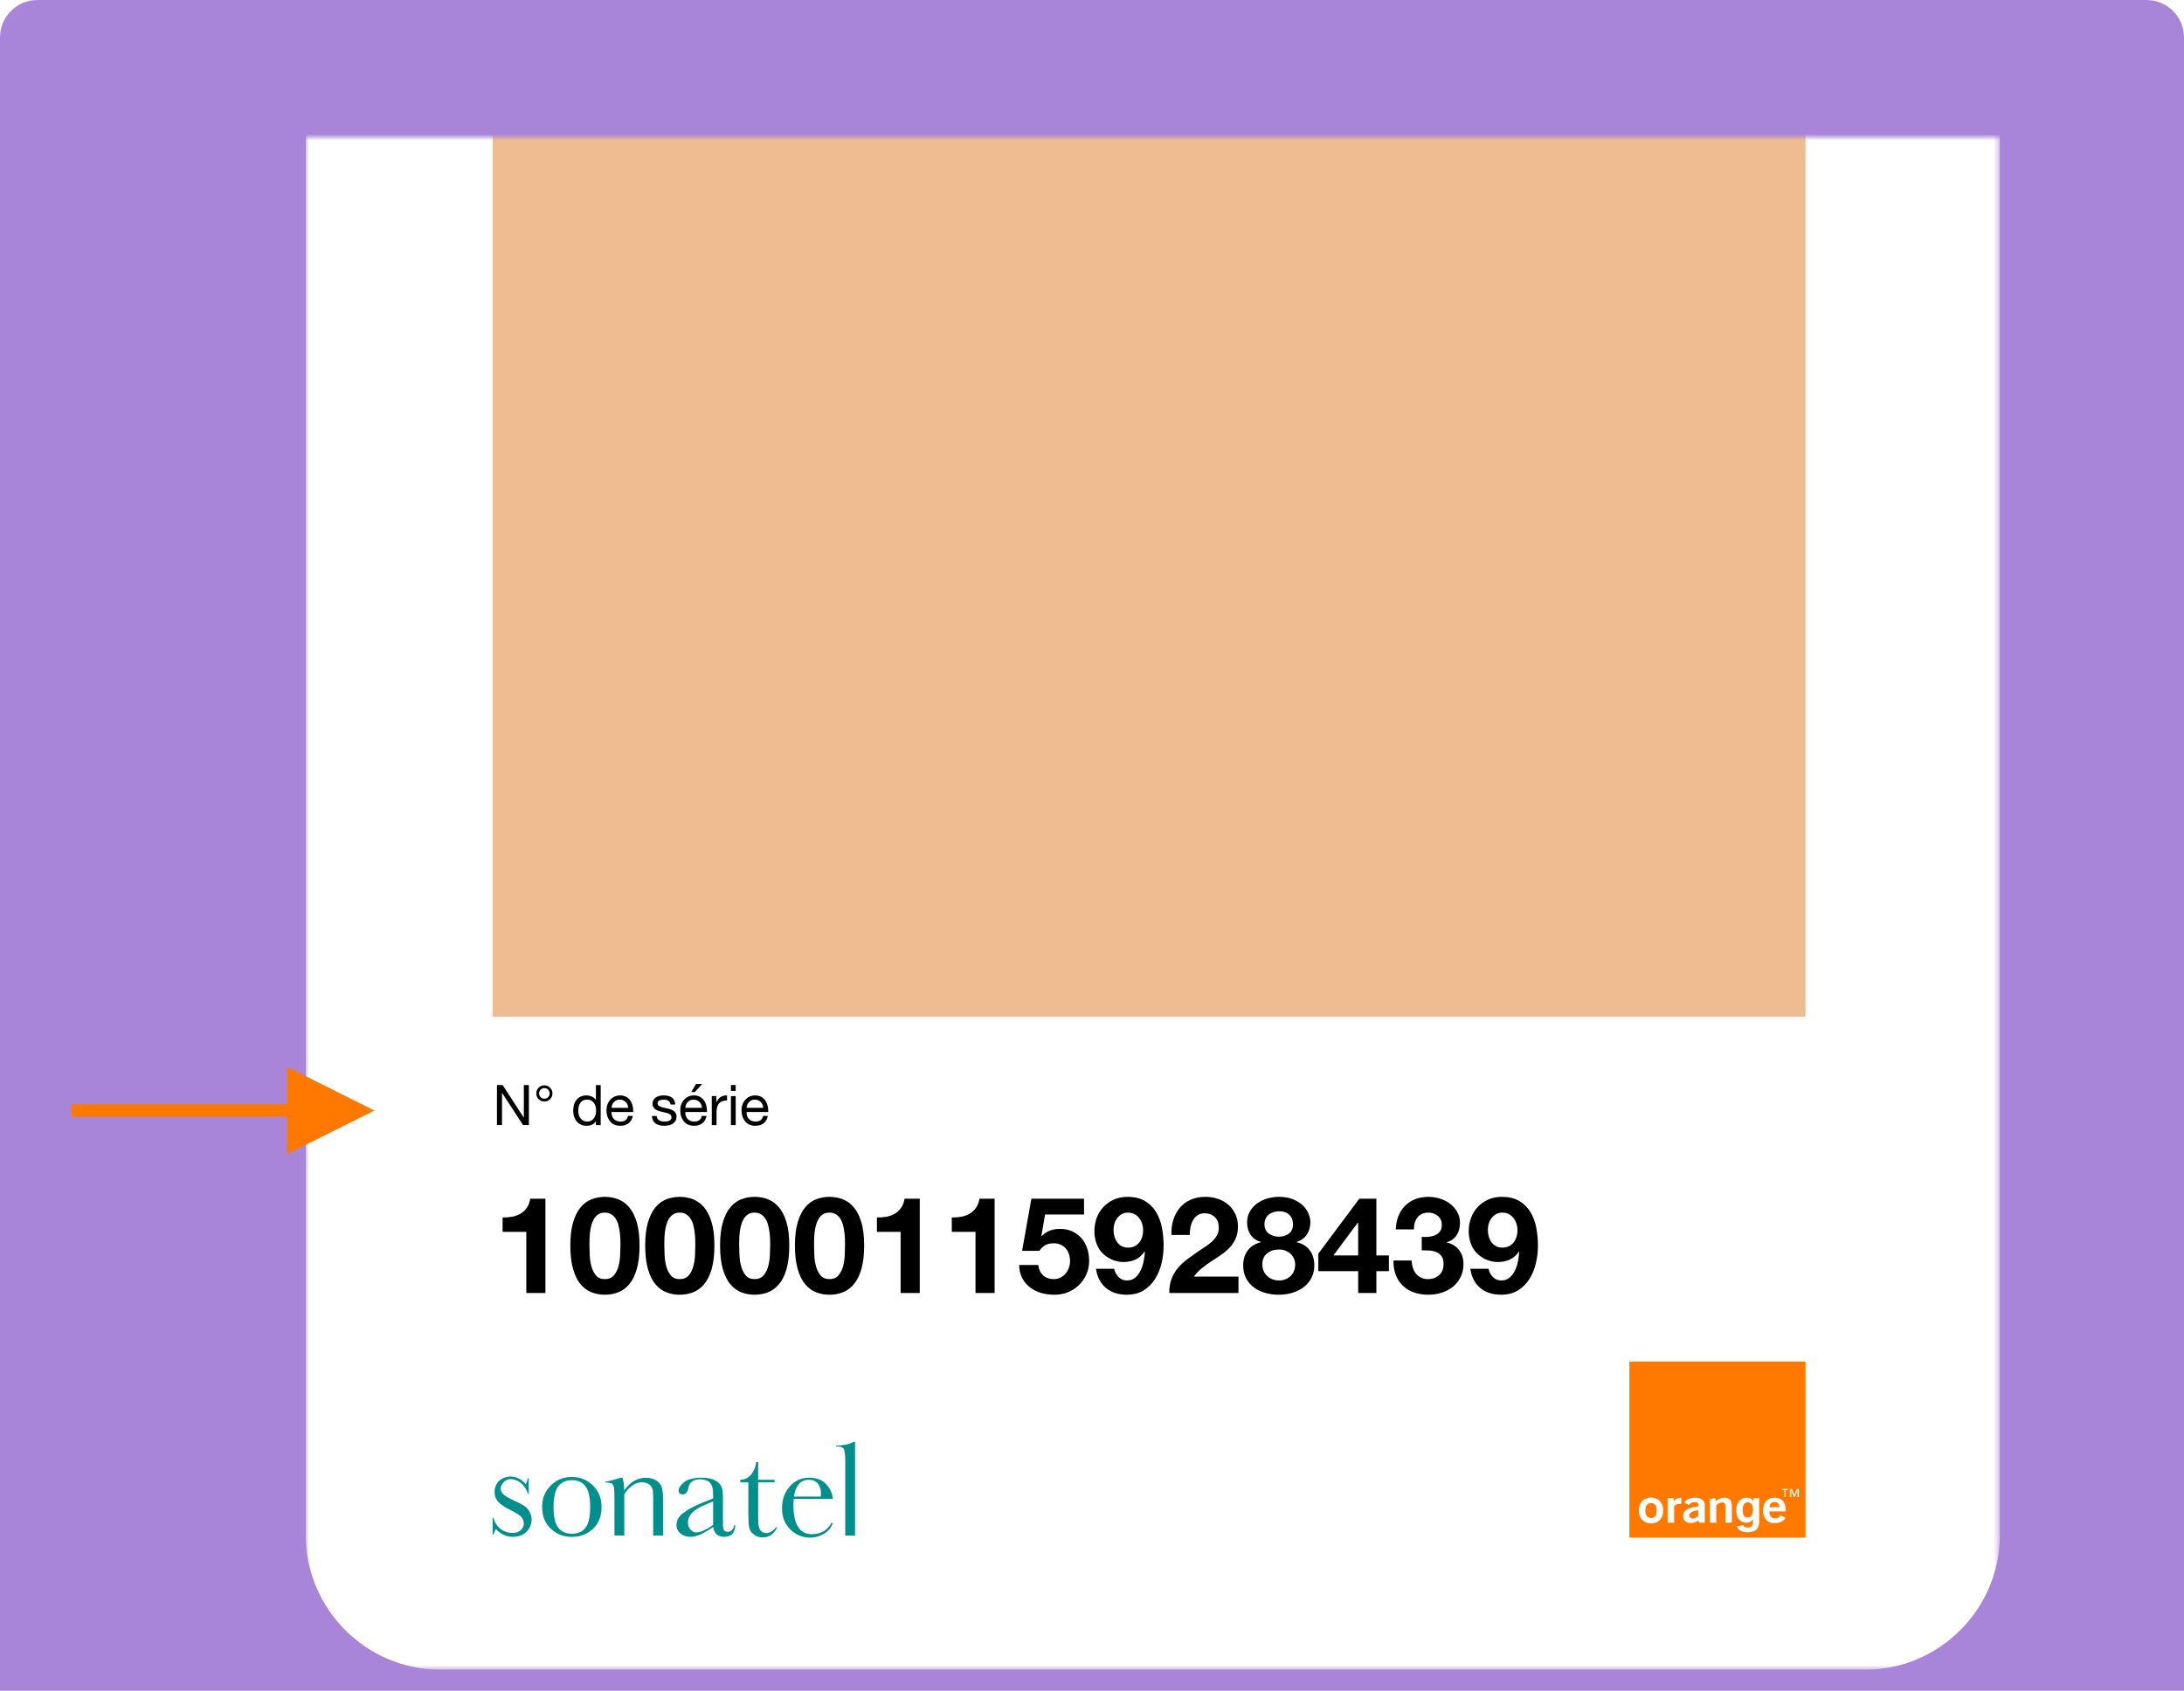 <?xml version="1.0" encoding="UTF-8"?>
<svg width="350px" height="271px" viewBox="0 0 350 271" version="1.1" xmlns="http://www.w3.org/2000/svg" xmlns:xlink="http://www.w3.org/1999/xlink">
    <!-- Generator: Sketch 53 (72520) - https://sketchapp.com -->
    <title>Illustrations/NumeroSerie</title>
    <desc>Created with Sketch.</desc>
    <defs>
        <path d="M6,0 L344,0 C347.314,-6.08718376e-16 350,2.686 350,6 L350,271 L0,271 L0,6 C-4.05812251e-16,2.686 2.686,6.08718376e-16 6,0 Z" id="path-1"></path>
        <filter x="-40.3%" y="-26.7%" width="180.5%" height="153.4%" filterUnits="objectBoundingBox" id="filter-3">
            <feOffset dx="10" dy="22" in="SourceAlpha" result="shadowOffsetOuter1"></feOffset>
            <feGaussianBlur stdDeviation="17.5" in="shadowOffsetOuter1" result="shadowBlurOuter1"></feGaussianBlur>
            <feColorMatrix values="0 0 0 0 0   0 0 0 0 0   0 0 0 0 0  0 0 0 0.5 0" type="matrix" in="shadowBlurOuter1" result="shadowMatrixOuter1"></feColorMatrix>
            <feMerge>
                <feMergeNode in="shadowMatrixOuter1"></feMergeNode>
                <feMergeNode in="SourceGraphic"></feMergeNode>
            </feMerge>
        </filter>
        <polygon id="path-4" points="0 0.372 271.488 0.372 271.488 408.202 0 408.202"></polygon>
        <polygon id="path-6" points="0 408.628 271.488 408.628 271.488 0.798 0 0.798"></polygon>
    </defs>
    <g id="Illustrations/NumeroSerie" stroke="none" stroke-width="1" fill="none" fill-rule="evenodd">
        <g>
            <mask id="mask-2" fill="white">
                <use xlink:href="#path-1"></use>
            </mask>
            <use id="Component/CardOption/Image" fill="#A885D8" xlink:href="#path-1"></use>
            <g id="Group-69" filter="url(#filter-3)" mask="url(#mask-2)">
                <g transform="translate(39, -163)">
                    <g id="Group-3" stroke="none" stroke-width="1" fill="none" fill-rule="evenodd" transform="translate(0, 0.426)">
                        <mask id="mask-5" fill="white">
                            <use xlink:href="#path-4"></use>
                        </mask>
                        <g id="Clip-2"></g>
                        <path d="M249.909,408.202 L21.578,408.202 C9.71,408.202 -0.001,398.491 -0.001,386.623 L-0.001,21.951 C-0.001,10.083 9.71,0.372 21.578,0.372 L249.909,0.372 C261.777,0.372 271.488,10.083 271.488,21.951 L271.488,386.623 C271.488,398.491 261.777,408.202 249.909,408.202" id="Fill-1" fill="#FFFFFF" mask="url(#mask-5)"></path>
                    </g>
                    <mask id="mask-7" fill="white">
                        <use xlink:href="#path-6"></use>
                    </mask>
                    <g id="Clip-5" stroke="none" fill="none"></g>
                    <polygon id="Fill-7" stroke="none" fill="#EFBC92" fill-rule="evenodd" mask="url(#mask-7)" points="29.948 303.973 240.343 303.973 240.343 121.838 29.948 121.838"></polygon>
                    <polygon id="Fill-16" stroke="none" fill="#000000" fill-rule="evenodd" mask="url(#mask-7)" points="31.549 314.915 34.93 320.121 34.948 320.121 34.948 314.915 35.757 314.915 35.757 321.333 34.822 321.333 31.468 316.181 31.45 316.181 31.45 321.333 30.641 321.333 30.641 314.915"></polygon>
                    <path d="M37.393,316.253 C37.393,316.476 37.468,316.672 37.623,316.843 C37.776,317.014 37.981,317.1 38.238,317.1 C38.495,317.1 38.702,317.014 38.853,316.843 C39.007,316.672 39.083,316.476 39.083,316.253 C39.083,316.02 39.002,315.822 38.84,315.656 C38.678,315.491 38.479,315.408 38.238,315.408 C37.991,315.408 37.79,315.491 37.632,315.656 C37.472,315.822 37.393,316.02 37.393,316.253 M38.238,314.959 C38.597,314.959 38.903,315.09 39.155,315.345 C39.407,315.604 39.532,315.908 39.532,316.253 C39.532,316.62 39.405,316.928 39.151,317.176 C38.896,317.424 38.592,317.55 38.238,317.55 C37.873,317.55 37.565,317.426 37.317,317.181 C37.067,316.935 36.943,316.626 36.943,316.253 C36.943,315.895 37.069,315.59 37.321,315.336 C37.572,315.086 37.878,314.959 38.238,314.959" id="Fill-17" stroke="none" fill="#000000" fill-rule="evenodd" mask="url(#mask-7)"></path>
                    <path d="M43.669,319.051 C43.669,319.56 43.8,319.973 44.064,320.29 C44.329,320.608 44.676,320.768 45.107,320.768 C45.544,320.768 45.891,320.606 46.145,320.286 C46.4,319.966 46.528,319.542 46.528,319.013 C46.528,318.488 46.4,318.062 46.145,317.738 C45.891,317.414 45.526,317.253 45.053,317.253 C44.609,317.253 44.268,317.413 44.028,317.735 C43.789,318.053 43.669,318.492 43.669,319.051 L43.669,319.051 Z M47.265,314.915 L47.265,321.335 L46.501,321.335 L46.501,320.705 L46.483,320.705 C46.364,320.944 46.174,321.126 45.913,321.254 C45.652,321.38 45.348,321.443 44.999,321.443 C44.358,321.443 43.841,321.218 43.448,320.768 C43.056,320.319 42.86,319.729 42.86,318.997 C42.86,318.265 43.05,317.679 43.431,317.238 C43.811,316.798 44.325,316.578 44.973,316.578 C45.278,316.578 45.571,316.641 45.848,316.765 C46.129,316.893 46.339,317.071 46.483,317.305 L46.501,317.305 L46.501,314.915 L47.265,314.915 Z" id="Fill-18" stroke="none" fill="#000000" fill-rule="evenodd" mask="url(#mask-7)"></path>
                    <path d="M51.671,318.564 C51.646,318.187 51.511,317.874 51.261,317.626 C51.013,317.378 50.7,317.254 50.323,317.254 C49.968,317.254 49.668,317.37 49.424,317.608 C49.177,317.845 49.037,318.163 49.001,318.564 L51.671,318.564 Z M50.377,316.579 C51.035,316.579 51.551,316.815 51.923,317.288 C52.294,317.762 52.481,318.381 52.481,319.149 L52.481,319.239 L49.001,319.239 L49.001,319.293 C49.001,319.742 49.129,320.1 49.388,320.368 C49.645,320.634 49.999,320.769 50.449,320.769 C51.114,320.769 51.515,320.465 51.653,319.861 L52.409,319.861 C52.306,320.382 52.081,320.774 51.734,321.042 C51.385,321.309 50.948,321.443 50.422,321.443 C49.69,321.443 49.136,321.202 48.758,320.722 C48.381,320.244 48.192,319.661 48.192,318.978 C48.192,318.289 48.399,317.716 48.812,317.261 C49.226,316.806 49.747,316.579 50.377,316.579 L50.377,316.579 Z" id="Fill-19" stroke="none" fill="#000000" fill-rule="evenodd" mask="url(#mask-7)"></path>
                    <path d="M57.317,316.578 C57.947,316.578 58.412,316.699 58.715,316.942 C59.018,317.184 59.184,317.549 59.214,318.035 L58.45,318.035 L58.45,318.026 C58.427,317.774 58.317,317.583 58.121,317.449 C57.927,317.317 57.677,317.253 57.371,317.253 C57.066,317.253 56.825,317.303 56.647,317.405 C56.47,317.508 56.382,317.654 56.382,317.846 C56.382,318.02 56.46,318.159 56.616,318.263 C56.771,318.369 57.008,318.457 57.326,318.529 L58.046,318.691 C58.495,318.792 58.837,318.943 59.071,319.146 C59.304,319.346 59.421,319.623 59.421,319.977 C59.421,320.437 59.243,320.799 58.891,321.056 C58.536,321.313 58.055,321.443 57.443,321.443 C56.85,321.443 56.379,321.311 56.032,321.051 C55.683,320.79 55.497,320.396 55.474,319.869 L56.238,319.869 C56.249,320.157 56.364,320.378 56.58,320.534 C56.796,320.689 57.098,320.768 57.488,320.768 C58.236,320.768 58.612,320.536 58.612,320.074 C58.612,319.871 58.52,319.709 58.337,319.59 C58.155,319.47 57.763,319.348 57.164,319.222 C56.594,319.107 56.188,318.948 55.942,318.745 C55.695,318.542 55.573,318.26 55.573,317.898 C55.573,317.504 55.729,317.184 56.044,316.942 C56.359,316.699 56.783,316.578 57.317,316.578" id="Fill-20" stroke="none" fill="#000000" fill-rule="evenodd" mask="url(#mask-7)"></path>
                    <path d="M63.521,314.752 L62.343,316.04 L61.767,316.04 L62.541,314.752 L63.521,314.752 Z M63.494,318.564 C63.47,318.187 63.334,317.874 63.086,317.626 C62.836,317.377 62.523,317.253 62.145,317.253 C61.793,317.253 61.492,317.37 61.246,317.608 C61.001,317.845 60.859,318.163 60.823,318.564 L63.494,318.564 Z M62.199,316.579 C62.859,316.579 63.373,316.815 63.745,317.287 C64.118,317.762 64.303,318.383 64.303,319.149 L64.303,319.239 L60.823,319.239 L60.823,319.293 C60.823,319.742 60.953,320.102 61.21,320.368 C61.467,320.634 61.821,320.769 62.271,320.769 C62.936,320.769 63.337,320.465 63.476,319.861 L64.231,319.861 C64.128,320.382 63.904,320.776 63.557,321.042 C63.21,321.308 62.771,321.443 62.244,321.443 C61.512,321.443 60.958,321.202 60.581,320.722 C60.203,320.244 60.014,319.661 60.014,318.98 C60.014,318.289 60.221,317.715 60.635,317.262 C61.048,316.807 61.57,316.579 62.199,316.579 L62.199,316.579 Z" id="Fill-21" stroke="none" fill="#000000" fill-rule="evenodd" mask="url(#mask-7)"></path>
                    <path d="M67.513,316.578 L67.513,317.387 C66.938,317.387 66.513,317.539 66.24,317.841 C65.968,318.145 65.832,318.616 65.832,319.258 L65.832,321.335 L65.068,321.335 L65.068,316.686 L65.787,316.686 L65.787,317.664 L65.805,317.664 C66.159,316.94 66.691,316.578 67.405,316.578 L67.513,316.578 Z" id="Fill-22" stroke="none" fill="#000000" fill-rule="evenodd" mask="url(#mask-7)"></path>
                    <path d="M68.134,321.334 L68.898,321.334 L68.898,316.685 L68.134,316.685 L68.134,321.334 Z M68.134,315.849 L68.898,315.849 L68.898,314.914 L68.134,314.914 L68.134,315.849 Z" id="Fill-23" stroke="none" fill="#000000" fill-rule="evenodd" mask="url(#mask-7)"></path>
                    <path d="M73.313,318.564 C73.287,318.187 73.153,317.874 72.903,317.626 C72.655,317.378 72.342,317.254 71.964,317.254 C71.61,317.254 71.309,317.37 71.065,317.608 C70.819,317.845 70.678,318.163 70.642,318.564 L73.313,318.564 Z M72.018,316.579 C72.676,316.579 73.192,316.815 73.564,317.288 C73.935,317.762 74.122,318.381 74.122,319.149 L74.122,319.239 L70.642,319.239 L70.642,319.293 C70.642,319.742 70.77,320.1 71.029,320.368 C71.286,320.634 71.64,320.769 72.09,320.769 C72.755,320.769 73.156,320.465 73.295,319.861 L74.05,319.861 C73.947,320.382 73.723,320.774 73.376,321.042 C73.027,321.309 72.59,321.443 72.063,321.443 C71.331,321.443 70.777,321.202 70.4,320.722 C70.022,320.244 69.833,319.661 69.833,318.978 C69.833,318.289 70.04,317.716 70.453,317.261 C70.867,316.806 71.389,316.579 72.018,316.579 L72.018,316.579 Z" id="Fill-24" stroke="none" fill="#000000" fill-rule="evenodd" mask="url(#mask-7)"></path>
                    <path d="M35.343,348.244 L35.343,338.447 L31.545,338.447 L31.545,336.139 C32.077,336.151 32.592,336.113 33.088,336.02 C33.584,335.925 34.03,335.761 34.426,335.524 C34.822,335.286 35.156,334.973 35.429,334.583 C35.703,334.196 35.883,333.714 35.969,333.139 L38.407,333.139 L38.407,348.244 L35.343,348.244 Z" id="Fill-25" stroke="none" fill="#000000" fill-rule="evenodd" mask="url(#mask-7)"></path>
                    <path d="M45.507,342.191 C45.535,342.802 45.625,343.392 45.776,343.961 C45.927,344.529 46.168,345.014 46.499,345.417 C46.83,345.82 47.305,346.021 47.923,346.021 C48.556,346.021 49.042,345.82 49.38,345.417 C49.718,345.014 49.963,344.529 50.114,343.961 C50.265,343.392 50.355,342.802 50.383,342.191 C50.412,341.58 50.427,341.058 50.427,340.627 C50.427,340.368 50.423,340.055 50.416,339.688 C50.409,339.321 50.38,338.943 50.329,338.555 C50.279,338.167 50.207,337.782 50.114,337.401 C50.02,337.019 49.88,336.678 49.693,336.376 C49.506,336.073 49.269,335.829 48.981,335.642 C48.693,335.455 48.341,335.361 47.923,335.361 C47.506,335.361 47.157,335.455 46.877,335.642 C46.596,335.829 46.366,336.073 46.186,336.376 C46.006,336.678 45.866,337.019 45.766,337.401 C45.665,337.782 45.593,338.167 45.55,338.555 C45.507,338.943 45.481,339.321 45.474,339.688 C45.467,340.055 45.463,340.368 45.463,340.627 C45.463,341.058 45.478,341.58 45.507,342.191 M42.842,336.926 C43.136,335.926 43.536,335.124 44.039,334.52 C44.543,333.916 45.129,333.484 45.798,333.225 C46.467,332.966 47.175,332.837 47.923,332.837 C48.686,332.837 49.402,332.966 50.071,333.225 C50.739,333.484 51.329,333.916 51.84,334.52 C52.351,335.124 52.754,335.926 53.048,336.926 C53.343,337.926 53.491,339.159 53.491,340.627 C53.491,342.137 53.343,343.399 53.048,344.414 C52.754,345.428 52.351,346.237 51.84,346.841 C51.329,347.446 50.739,347.877 50.071,348.136 C49.402,348.395 48.686,348.523 47.923,348.523 C47.175,348.523 46.467,348.395 45.798,348.136 C45.129,347.877 44.543,347.446 44.039,346.841 C43.536,346.237 43.136,345.428 42.842,344.414 C42.547,343.399 42.399,342.137 42.399,340.627 C42.399,339.159 42.547,337.926 42.842,336.926" id="Fill-26" stroke="none" fill="#000000" fill-rule="evenodd" mask="url(#mask-7)"></path>
                    <path d="M57.505,342.191 C57.534,342.802 57.624,343.392 57.775,343.961 C57.926,344.529 58.167,345.014 58.498,345.417 C58.829,345.82 59.303,346.021 59.922,346.021 C60.555,346.021 61.041,345.82 61.379,345.417 C61.717,345.014 61.961,344.529 62.112,343.961 C62.263,343.392 62.353,342.802 62.382,342.191 C62.411,341.58 62.425,341.058 62.425,340.627 C62.425,340.368 62.422,340.055 62.414,339.688 C62.407,339.321 62.378,338.943 62.328,338.555 C62.278,338.167 62.206,337.782 62.112,337.401 C62.019,337.019 61.879,336.678 61.692,336.376 C61.504,336.073 61.267,335.829 60.979,335.642 C60.692,335.455 60.339,335.361 59.922,335.361 C59.505,335.361 59.156,335.455 58.875,335.642 C58.595,335.829 58.365,336.073 58.185,336.376 C58.005,336.678 57.865,337.019 57.764,337.401 C57.663,337.782 57.592,338.167 57.548,338.555 C57.505,338.943 57.48,339.321 57.473,339.688 C57.466,340.055 57.462,340.368 57.462,340.627 C57.462,341.058 57.476,341.58 57.505,342.191 M54.84,336.926 C55.135,335.926 55.534,335.124 56.038,334.52 C56.541,333.916 57.128,333.484 57.797,333.225 C58.465,332.966 59.174,332.837 59.922,332.837 C60.684,332.837 61.4,332.966 62.069,333.225 C62.738,333.484 63.328,333.916 63.839,334.52 C64.349,335.124 64.752,335.926 65.047,336.926 C65.342,337.926 65.489,339.159 65.489,340.627 C65.489,342.137 65.342,343.399 65.047,344.414 C64.752,345.428 64.349,346.237 63.839,346.841 C63.328,347.446 62.738,347.877 62.069,348.136 C61.4,348.395 60.684,348.523 59.922,348.523 C59.174,348.523 58.465,348.395 57.797,348.136 C57.128,347.877 56.541,347.446 56.038,346.841 C55.534,346.237 55.135,345.428 54.84,344.414 C54.545,343.399 54.398,342.137 54.398,340.627 C54.398,339.159 54.545,337.926 54.84,336.926" id="Fill-27" stroke="none" fill="#000000" fill-rule="evenodd" mask="url(#mask-7)"></path>
                    <path d="M69.503,342.191 C69.532,342.802 69.621,343.392 69.772,343.961 C69.924,344.529 70.164,345.014 70.495,345.417 C70.826,345.82 71.301,346.021 71.92,346.021 C72.553,346.021 73.038,345.82 73.376,345.417 C73.714,345.014 73.959,344.529 74.11,343.961 C74.261,343.392 74.351,342.802 74.38,342.191 C74.408,341.58 74.423,341.058 74.423,340.627 C74.423,340.368 74.419,340.055 74.412,339.688 C74.405,339.321 74.376,338.943 74.326,338.555 C74.275,338.167 74.203,337.782 74.11,337.401 C74.016,337.019 73.876,336.678 73.689,336.376 C73.502,336.073 73.265,335.829 72.977,335.642 C72.689,335.455 72.337,335.361 71.92,335.361 C71.502,335.361 71.154,335.455 70.873,335.642 C70.592,335.829 70.362,336.073 70.182,336.376 C70.003,336.678 69.862,337.019 69.762,337.401 C69.661,337.782 69.589,338.167 69.546,338.555 C69.503,338.943 69.478,339.321 69.47,339.688 C69.463,340.055 69.46,340.368 69.46,340.627 C69.46,341.058 69.474,341.58 69.503,342.191 M66.838,336.926 C67.133,335.926 67.532,335.124 68.035,334.52 C68.539,333.916 69.125,333.484 69.794,333.225 C70.463,332.966 71.172,332.837 71.92,332.837 C72.682,332.837 73.398,332.966 74.067,333.225 C74.736,333.484 75.325,333.916 75.836,334.52 C76.347,335.124 76.75,335.926 77.045,336.926 C77.339,337.926 77.487,339.159 77.487,340.627 C77.487,342.137 77.339,343.399 77.045,344.414 C76.75,345.428 76.347,346.237 75.836,346.841 C75.325,347.446 74.736,347.877 74.067,348.136 C73.398,348.395 72.682,348.523 71.92,348.523 C71.172,348.523 70.463,348.395 69.794,348.136 C69.125,347.877 68.539,347.446 68.035,346.841 C67.532,346.237 67.133,345.428 66.838,344.414 C66.543,343.399 66.395,342.137 66.395,340.627 C66.395,339.159 66.543,337.926 66.838,336.926" id="Fill-28" stroke="none" fill="#000000" fill-rule="evenodd" mask="url(#mask-7)"></path>
                    <path d="M81.5,342.191 C81.529,342.802 81.619,343.392 81.77,343.961 C81.921,344.529 82.162,345.014 82.493,345.417 C82.824,345.82 83.299,346.021 83.917,346.021 C84.55,346.021 85.036,345.82 85.374,345.417 C85.712,345.014 85.957,344.529 86.108,343.961 C86.259,343.392 86.349,342.802 86.377,342.191 C86.406,341.58 86.42,341.058 86.42,340.627 C86.42,340.368 86.417,340.055 86.41,339.688 C86.402,339.321 86.374,338.943 86.323,338.555 C86.273,338.167 86.201,337.782 86.108,337.401 C86.014,337.019 85.874,336.678 85.687,336.376 C85.5,336.073 85.262,335.829 84.975,335.642 C84.687,335.455 84.334,335.361 83.917,335.361 C83.5,335.361 83.151,335.455 82.871,335.642 C82.59,335.829 82.36,336.073 82.18,336.376 C82,336.678 81.86,337.019 81.759,337.401 C81.659,337.782 81.587,338.167 81.544,338.555 C81.5,338.943 81.475,339.321 81.468,339.688 C81.461,340.055 81.457,340.368 81.457,340.627 C81.457,341.058 81.472,341.58 81.5,342.191 M78.835,336.926 C79.13,335.926 79.53,335.124 80.033,334.52 C80.537,333.916 81.123,333.484 81.792,333.225 C82.461,332.966 83.169,332.837 83.917,332.837 C84.68,332.837 85.395,332.966 86.064,333.225 C86.733,333.484 87.323,333.916 87.834,334.52 C88.345,335.124 88.747,335.926 89.042,336.926 C89.337,337.926 89.485,339.159 89.485,340.627 C89.485,342.137 89.337,343.399 89.042,344.414 C88.747,345.428 88.345,346.237 87.834,346.841 C87.323,347.446 86.733,347.877 86.064,348.136 C85.395,348.395 84.68,348.523 83.917,348.523 C83.169,348.523 82.461,348.395 81.792,348.136 C81.123,347.877 80.537,347.446 80.033,346.841 C79.53,346.237 79.13,345.428 78.835,344.414 C78.541,343.399 78.393,342.137 78.393,340.627 C78.393,339.159 78.541,337.926 78.835,336.926" id="Fill-29" stroke="none" fill="#000000" fill-rule="evenodd" mask="url(#mask-7)"></path>
                    <path d="M95.332,348.244 L95.332,338.447 L91.534,338.447 L91.534,336.139 C92.067,336.151 92.581,336.113 93.077,336.02 C93.574,335.925 94.02,335.761 94.415,335.524 C94.811,335.286 95.145,334.973 95.419,334.583 C95.692,334.196 95.872,333.714 95.958,333.139 L98.397,333.139 L98.397,348.244 L95.332,348.244 Z" id="Fill-30" stroke="none" fill="#000000" fill-rule="evenodd" mask="url(#mask-7)"></path>
                    <path d="M107.33,348.244 L107.33,338.447 L103.532,338.447 L103.532,336.139 C104.064,336.151 104.579,336.113 105.075,336.02 C105.571,335.925 106.017,335.761 106.413,335.524 C106.809,335.286 107.143,334.973 107.416,334.583 C107.69,334.196 107.87,333.714 107.956,333.139 L110.394,333.139 L110.394,348.244 L107.33,348.244 Z" id="Fill-31" stroke="none" fill="#000000" fill-rule="evenodd" mask="url(#mask-7)"></path>
                    <path d="M118.487,335.664 L117.883,339.095 L117.926,339.138 C118.344,338.721 118.79,338.422 119.264,338.242 C119.739,338.062 120.279,337.973 120.883,337.973 C121.631,337.973 122.293,338.109 122.868,338.383 C123.443,338.656 123.929,339.023 124.325,339.483 C124.72,339.943 125.022,340.486 125.231,341.112 C125.439,341.738 125.544,342.403 125.544,343.108 C125.544,343.885 125.393,344.608 125.091,345.277 C124.789,345.946 124.382,346.525 123.871,347.014 C123.359,347.503 122.767,347.881 122.091,348.145 C121.413,348.413 120.696,348.539 119.933,348.523 C119.2,348.523 118.498,348.428 117.829,348.233 C117.16,348.039 116.567,347.741 116.049,347.338 C115.531,346.935 115.116,346.435 114.808,345.838 C114.499,345.241 114.335,344.545 114.323,343.756 L117.387,343.756 C117.459,344.446 117.718,344.995 118.164,345.406 C118.61,345.816 119.178,346.021 119.869,346.021 C120.271,346.021 120.635,345.939 120.958,345.773 C121.282,345.608 121.555,345.392 121.778,345.126 C122.001,344.86 122.174,344.551 122.296,344.198 C122.418,343.846 122.48,343.482 122.48,343.108 C122.48,342.72 122.422,342.353 122.307,342.008 C122.192,341.663 122.019,341.36 121.789,341.1 C121.559,340.843 121.286,340.641 120.969,340.497 C120.653,340.353 120.286,340.28 119.869,340.28 C119.322,340.28 118.876,340.379 118.531,340.571 C118.185,340.767 117.862,341.073 117.56,341.49 L114.797,341.49 L116.286,333.139 L124.724,333.139 L124.724,335.664 L118.487,335.664 Z" id="Fill-32" stroke="none" fill="#000000" fill-rule="evenodd" mask="url(#mask-7)"></path>
                    <path d="M132.837,340.746 C133.139,340.595 133.39,340.39 133.592,340.129 C133.793,339.872 133.944,339.573 134.045,339.235 C134.146,338.897 134.196,338.539 134.196,338.165 C134.196,337.822 134.142,337.48 134.034,337.142 C133.926,336.804 133.768,336.502 133.559,336.234 C133.351,335.97 133.096,335.757 132.793,335.599 C132.491,335.441 132.146,335.362 131.758,335.362 C131.398,335.362 131.074,335.441 130.787,335.599 C130.499,335.757 130.254,335.966 130.053,336.223 C129.851,336.484 129.7,336.779 129.6,337.11 C129.499,337.441 129.449,337.779 129.449,338.124 C129.449,338.484 129.495,338.832 129.589,339.171 C129.682,339.509 129.823,339.809 130.01,340.077 C130.197,340.341 130.438,340.559 130.733,340.722 C131.028,340.89 131.369,340.972 131.758,340.972 C132.175,340.972 132.534,340.897 132.837,340.746 M130.247,345.675 C130.607,346.051 131.053,346.238 131.585,346.238 C132.146,346.238 132.606,346.076 132.966,345.75 C133.326,345.428 133.613,345.033 133.829,344.565 C134.045,344.098 134.2,343.598 134.293,343.066 C134.387,342.533 134.448,342.057 134.477,341.641 L134.433,341.598 C134.016,342.202 133.527,342.634 132.966,342.891 C132.405,343.152 131.758,343.281 131.024,343.281 C130.377,343.281 129.744,343.141 129.125,342.861 C128.506,342.58 127.981,342.202 127.55,341.728 C127.147,341.267 126.852,340.742 126.665,340.152 C126.478,339.563 126.384,338.966 126.384,338.361 C126.384,337.583 126.51,336.862 126.762,336.193 C127.014,335.524 127.374,334.939 127.841,334.445 C128.309,333.948 128.866,333.556 129.513,333.269 C130.161,332.981 130.88,332.837 131.671,332.837 C132.822,332.837 133.768,333.064 134.509,333.515 C135.25,333.968 135.843,334.565 136.289,335.308 C136.735,336.049 137.044,336.887 137.217,337.822 C137.39,338.757 137.476,339.699 137.476,340.647 C137.476,341.584 137.368,342.517 137.152,343.454 C136.937,344.387 136.591,345.234 136.117,345.989 C135.642,346.745 135.03,347.356 134.282,347.824 C133.534,348.289 132.621,348.523 131.542,348.523 C130.894,348.523 130.29,348.433 129.729,348.255 C129.168,348.075 128.672,347.806 128.24,347.446 C127.809,347.085 127.456,346.646 127.183,346.13 C126.91,345.612 126.73,345.022 126.643,344.36 L129.557,344.36 C129.657,344.864 129.887,345.303 130.247,345.675" id="Fill-33" stroke="none" fill="#000000" fill-rule="evenodd" mask="url(#mask-7)"></path>
                    <path d="M139.029,336.538 C139.26,335.797 139.605,335.15 140.065,334.596 C140.526,334.04 141.105,333.611 141.802,333.299 C142.5,332.99 143.302,332.835 144.208,332.835 C144.899,332.835 145.557,332.945 146.183,333.159 C146.809,333.375 147.359,333.686 147.834,334.089 C148.308,334.49 148.686,334.988 148.966,335.578 C149.247,336.168 149.387,336.828 149.387,337.561 C149.387,338.324 149.265,338.978 149.02,339.525 C148.776,340.073 148.452,340.557 148.049,340.983 C147.647,341.408 147.19,341.793 146.679,342.136 C146.168,342.483 145.654,342.825 145.136,343.163 C144.618,343.501 144.115,343.862 143.626,344.251 C143.137,344.641 142.705,345.094 142.331,345.612 L149.474,345.612 L149.474,348.245 L138.382,348.245 C138.382,347.365 138.508,346.605 138.76,345.955 C139.011,345.31 139.353,344.731 139.785,344.218 C140.216,343.708 140.723,343.238 141.306,342.805 C141.889,342.373 142.504,341.936 143.151,341.49 C143.482,341.26 143.834,341.025 144.208,340.787 C144.582,340.55 144.924,340.289 145.233,340.001 C145.543,339.714 145.802,339.39 146.01,339.03 C146.219,338.671 146.323,338.261 146.323,337.799 C146.323,337.067 146.111,336.495 145.686,336.083 C145.262,335.675 144.719,335.468 144.057,335.468 C143.611,335.468 143.234,335.574 142.924,335.781 C142.615,335.99 142.367,336.265 142.18,336.601 C141.993,336.941 141.86,337.315 141.781,337.723 C141.702,338.135 141.662,338.54 141.662,338.944 L138.727,338.944 C138.699,338.079 138.799,337.279 139.029,336.538" id="Fill-34" stroke="none" fill="#000000" fill-rule="evenodd" mask="url(#mask-7)"></path>
                    <path d="M154.33,338.717 C154.791,339.054 155.33,339.223 155.949,339.223 C156.596,339.223 157.136,339.054 157.567,338.717 C157.999,338.379 158.215,337.887 158.215,337.239 C158.215,337.036 158.186,336.817 158.128,336.581 C158.071,336.344 157.959,336.117 157.794,335.901 C157.626,335.684 157.398,335.506 157.103,335.362 C156.808,335.218 156.423,335.146 155.949,335.146 C155.647,335.146 155.355,335.193 155.075,335.286 C154.794,335.38 154.546,335.513 154.33,335.684 C154.115,335.856 153.945,336.072 153.823,336.333 C153.701,336.59 153.64,336.892 153.64,337.239 C153.64,337.887 153.87,338.379 154.33,338.717 M153.51,344.727 C153.654,345.044 153.845,345.313 154.082,345.536 C154.32,345.759 154.604,345.932 154.935,346.054 C155.265,346.175 155.611,346.238 155.97,346.238 C156.344,346.238 156.686,346.175 156.995,346.054 C157.305,345.932 157.578,345.759 157.815,345.536 C158.053,345.313 158.236,345.044 158.366,344.727 C158.495,344.411 158.56,344.065 158.56,343.691 C158.56,343.33 158.49,343.004 158.355,342.709 C158.218,342.415 158.031,342.159 157.794,341.943 C157.556,341.728 157.283,341.562 156.974,341.447 C156.664,341.332 156.33,341.274 155.97,341.274 C155.222,341.274 154.589,341.478 154.071,341.889 C153.553,342.298 153.295,342.891 153.295,343.67 C153.295,344.058 153.366,344.411 153.51,344.727 M151.309,335.166 C151.611,334.648 152.003,334.218 152.485,333.873 C152.967,333.526 153.51,333.269 154.115,333.096 C154.719,332.922 155.33,332.835 155.949,332.835 C156.884,332.835 157.675,332.981 158.322,333.269 C158.97,333.556 159.491,333.903 159.887,334.315 C160.282,334.723 160.567,335.162 160.739,335.63 C160.912,336.099 160.998,336.518 160.998,336.892 C160.998,337.64 160.815,338.297 160.448,338.856 C160.081,339.419 159.531,339.82 158.797,340.066 L158.797,340.107 C159.703,340.311 160.399,340.739 160.89,341.391 C161.378,342.048 161.624,342.85 161.624,343.797 C161.624,344.603 161.462,345.303 161.138,345.891 C160.815,346.48 160.387,346.971 159.855,347.36 C159.322,347.746 158.716,348.039 158.042,348.234 C157.364,348.426 156.675,348.523 155.97,348.523 C155.237,348.523 154.528,348.433 153.845,348.255 C153.161,348.075 152.55,347.791 152.011,347.403 C151.471,347.013 151.04,346.525 150.716,345.936 C150.392,345.346 150.23,344.641 150.23,343.821 C150.23,342.857 150.478,342.051 150.975,341.402 C151.471,340.757 152.172,340.325 153.079,340.107 L153.079,340.066 C152.345,339.865 151.791,339.483 151.417,338.921 C151.043,338.361 150.856,337.707 150.856,336.957 C150.856,336.283 151.007,335.684 151.309,335.166" id="Fill-35" stroke="none" fill="#000000" fill-rule="evenodd" mask="url(#mask-7)"></path>
                    <path d="M168.593,336.979 L164.687,342.223 L168.658,342.223 L168.658,336.979 L168.593,336.979 Z M162.271,344.747 L162.271,341.944 L168.831,333.138 L171.571,333.138 L171.571,342.223 L173.578,342.223 L173.578,344.747 L171.571,344.747 L171.571,348.245 L168.658,348.245 L168.658,344.747 L162.271,344.747 Z" id="Fill-36" stroke="none" fill="#000000" fill-rule="evenodd" mask="url(#mask-7)"></path>
                    <path d="M179.901,339.246 C180.275,339.215 180.624,339.135 180.947,338.996 C181.271,338.861 181.537,338.663 181.746,338.403 C181.954,338.146 182.059,337.798 182.059,337.369 C182.059,336.721 181.843,336.223 181.411,335.88 C180.98,335.534 180.483,335.362 179.922,335.362 C179.146,335.362 178.559,335.615 178.164,336.128 C177.766,336.639 177.577,337.281 177.592,338.059 L174.679,338.059 C174.707,337.281 174.848,336.574 175.099,335.932 C175.351,335.294 175.704,334.743 176.157,334.281 C176.61,333.821 177.153,333.466 177.786,333.215 C178.419,332.963 179.124,332.837 179.901,332.837 C180.505,332.837 181.109,332.925 181.713,333.107 C182.318,333.287 182.861,333.556 183.343,333.916 C183.825,334.274 184.217,334.713 184.519,335.232 C184.821,335.75 184.972,336.347 184.972,337.023 C184.972,337.757 184.796,338.403 184.443,338.966 C184.091,339.525 183.562,339.908 182.857,340.107 L182.857,340.152 C183.69,340.338 184.346,340.742 184.821,341.361 C185.296,341.979 185.533,342.72 185.533,343.583 C185.533,344.375 185.378,345.08 185.069,345.698 C184.76,346.317 184.346,346.835 183.828,347.252 C183.31,347.669 182.711,347.984 182.037,348.2 C181.361,348.417 180.656,348.523 179.922,348.523 C179.074,348.523 178.3,348.403 177.603,348.158 C176.903,347.912 176.31,347.558 175.822,347.088 C175.333,346.622 174.956,346.051 174.689,345.373 C174.423,344.697 174.297,343.921 174.312,343.042 L177.225,343.042 C177.239,343.447 177.304,343.832 177.419,344.198 C177.534,344.565 177.7,344.882 177.916,345.146 C178.131,345.414 178.401,345.626 178.725,345.784 C179.048,345.943 179.433,346.022 179.879,346.022 C180.57,346.022 181.152,345.808 181.627,345.385 C182.102,344.961 182.339,344.38 182.339,343.646 C182.339,343.073 182.228,342.634 182.005,342.332 C181.782,342.03 181.498,341.81 181.152,341.674 C180.807,341.535 180.429,341.456 180.019,341.436 C179.609,341.415 179.217,341.402 178.843,341.402 L178.843,339.246 C179.174,339.275 179.527,339.275 179.901,339.246" id="Fill-37" stroke="none" fill="#000000" fill-rule="evenodd" mask="url(#mask-7)"></path>
                    <path d="M192.826,340.746 C193.128,340.595 193.38,340.39 193.581,340.129 C193.782,339.872 193.933,339.573 194.034,339.235 C194.135,338.897 194.185,338.539 194.185,338.165 C194.185,337.822 194.131,337.48 194.023,337.142 C193.915,336.804 193.757,336.502 193.549,336.234 C193.34,335.97 193.085,335.757 192.783,335.599 C192.48,335.441 192.135,335.362 191.747,335.362 C191.387,335.362 191.063,335.441 190.776,335.599 C190.488,335.757 190.243,335.966 190.042,336.223 C189.841,336.484 189.69,336.779 189.589,337.11 C189.488,337.441 189.438,337.779 189.438,338.124 C189.438,338.484 189.485,338.832 189.578,339.171 C189.672,339.509 189.812,339.809 189.999,340.077 C190.186,340.341 190.427,340.559 190.722,340.722 C191.017,340.89 191.358,340.972 191.747,340.972 C192.164,340.972 192.524,340.897 192.826,340.746 M190.236,345.675 C190.596,346.051 191.042,346.238 191.574,346.238 C192.135,346.238 192.596,346.076 192.955,345.75 C193.315,345.428 193.603,345.033 193.818,344.565 C194.034,344.098 194.189,343.598 194.282,343.066 C194.376,342.533 194.437,342.057 194.466,341.641 L194.423,341.598 C194.005,342.202 193.516,342.634 192.955,342.891 C192.394,343.152 191.747,343.281 191.013,343.281 C190.366,343.281 189.733,343.141 189.114,342.861 C188.496,342.58 187.97,342.202 187.539,341.728 C187.136,341.267 186.841,340.742 186.654,340.152 C186.467,339.563 186.374,338.966 186.374,338.361 C186.374,337.583 186.499,336.862 186.751,336.193 C187.003,335.524 187.363,334.939 187.83,334.445 C188.298,333.948 188.855,333.556 189.503,333.269 C190.15,332.981 190.869,332.837 191.66,332.837 C192.811,332.837 193.757,333.064 194.498,333.515 C195.239,333.968 195.832,334.565 196.278,335.308 C196.724,336.049 197.034,336.887 197.206,337.822 C197.379,338.757 197.465,339.699 197.465,340.647 C197.465,341.584 197.357,342.517 197.141,343.454 C196.926,344.387 196.58,345.234 196.106,345.989 C195.631,346.745 195.02,347.356 194.271,347.824 C193.523,348.289 192.61,348.523 191.531,348.523 C190.884,348.523 190.279,348.433 189.718,348.255 C189.157,348.075 188.661,347.806 188.229,347.446 C187.798,347.085 187.445,346.646 187.172,346.13 C186.899,345.612 186.719,345.022 186.633,344.36 L189.546,344.36 C189.646,344.864 189.877,345.303 190.236,345.675" id="Fill-38" stroke="none" fill="#000000" fill-rule="evenodd" mask="url(#mask-7)"></path>
                    <polygon id="Fill-39" stroke="none" fill="#FF7900" fill-rule="evenodd" mask="url(#mask-7)" points="212.117 387.461 240.343 387.461 240.343 359.235 212.117 359.235"></polygon>
                    <path d="M221.741,383.9 C221.741,384.163 221.908,384.411 222.208,384.411 C222.532,384.411 222.848,384.276 223.165,383.997 L223.165,383.066 C222.199,383.188 221.741,383.434 221.741,383.9 L221.741,383.9 Z M223.19,384.727 C222.789,384.988 222.358,385.118 221.89,385.118 C221.158,385.118 220.725,384.628 220.725,383.976 C220.725,383.096 221.532,382.631 223.199,382.442 L223.199,382.222 C223.199,381.938 222.982,381.773 222.582,381.773 C222.183,381.773 221.858,381.931 221.624,382.222 L220.924,381.827 C221.291,381.316 221.849,381.059 222.599,381.059 C223.624,381.059 224.199,381.501 224.199,382.222 C224.199,382.222 224.197,385.064 224.199,385.071 L223.282,385.071 L223.19,384.727 Z" id="Fill-40" stroke="none" fill="#FFFFFF" fill-rule="evenodd" mask="url(#mask-7)"></path>
                    <path d="M225.016,381.247 L225.872,381.128 L225.965,381.594 C226.447,381.241 226.832,381.054 227.314,381.054 C228.123,381.054 228.539,381.482 228.539,382.331 L228.539,385.066 L227.506,385.066 L227.506,382.511 C227.506,382.031 227.381,381.811 227.007,381.811 C226.699,381.811 226.39,381.955 226.041,382.248 L226.041,385.066 L225.016,385.066 L225.016,381.247 Z" id="Fill-41" stroke="none" fill="#FFFFFF" fill-rule="evenodd" mask="url(#mask-7)"></path>
                    <path d="M236.161,382.586 C236.161,382.06 235.861,381.752 235.37,381.752 C234.904,381.752 234.613,382.052 234.57,382.586 L236.161,382.586 Z M235.386,385.142 C234.23,385.142 233.537,384.397 233.537,383.104 C233.537,381.797 234.237,381.053 235.37,381.053 C236.503,381.053 237.177,381.774 237.177,383.052 C237.177,383.121 237.17,383.187 237.17,383.255 L234.553,383.255 C234.562,383.998 234.87,384.374 235.48,384.374 C235.87,384.374 236.127,384.216 236.37,383.872 L237.129,384.291 C236.794,384.849 236.195,385.142 235.386,385.142 L235.386,385.142 Z" id="Fill-42" stroke="none" fill="#FFFFFF" fill-rule="evenodd" mask="url(#mask-7)"></path>
                    <path d="M215.591,381.912 C214.82,381.912 214.677,382.608 214.677,383.112 C214.677,383.613 214.82,384.311 215.591,384.311 C216.362,384.311 216.506,383.613 216.506,383.112 C216.506,382.608 216.362,381.912 215.591,381.912 M215.591,385.183 C214.57,385.183 213.647,384.532 213.647,383.112 C213.647,381.689 214.57,381.038 215.591,381.038 C216.612,381.038 217.535,381.689 217.535,383.112 C217.535,384.532 216.612,385.183 215.591,385.183" id="Fill-43" stroke="none" fill="#FFFFFF" fill-rule="evenodd" mask="url(#mask-7)"></path>
                    <path d="M218.244,381.141 L219.225,381.141 L219.225,381.603 C219.412,381.353 219.876,381.06 220.31,381.06 C220.351,381.06 220.401,381.06 220.443,381.067 L220.443,382.037 L220.392,382.037 C219.943,382.037 219.45,382.107 219.292,382.456 L219.292,385.07 L218.244,385.07 L218.244,381.141 Z" id="Fill-44" stroke="none" fill="#FFFFFF" fill-rule="evenodd" mask="url(#mask-7)"></path>
                    <path d="M232.914,381.127 L232.914,384.846 C232.914,385.504 232.864,386.583 230.992,386.596 C230.218,386.601 229.505,386.292 229.361,385.617 L230.38,385.452 C230.423,385.646 230.542,385.839 231.119,385.839 C231.657,385.839 231.914,385.583 231.914,384.968 L231.914,384.511 L231.9,384.497 C231.734,384.788 231.486,385.067 230.886,385.067 C229.97,385.067 229.247,384.432 229.247,383.105 C229.247,381.791 229.992,381.057 230.828,381.055 C231.61,381.053 231.903,381.41 231.968,381.6 L231.957,381.597 L232.042,381.127 L232.914,381.127 Z M231.071,384.226 C231.855,384.22 231.921,383.422 231.921,382.9 C231.921,382.287 231.621,381.787 231.064,381.787 C230.691,381.787 230.278,382.059 230.278,382.943 C230.278,383.429 230.312,384.233 231.071,384.226 L231.071,384.226 Z" id="Fill-45" stroke="none" fill="#FFFFFF" fill-rule="evenodd" mask="url(#mask-7)"></path>
                    <path d="M239.275,380.95 L239.061,380.95 L239.061,379.864 L239.054,379.864 L238.63,380.95 L238.493,380.95 L238.069,379.864 L238.062,379.864 L238.062,380.95 L237.848,380.95 L237.848,379.652 L238.179,379.652 L238.565,380.637 L238.946,379.652 L239.275,379.652 L239.275,380.95 Z M237.583,379.824 L237.177,379.824 L237.177,380.95 L236.963,380.95 L236.963,379.824 L236.557,379.824 L236.557,379.652 L237.583,379.652 L237.583,379.824 Z" id="Fill-46" stroke="none" fill="#FFFFFF" fill-rule="evenodd" mask="url(#mask-7)"></path>
                    <path d="M68.667,385.461 L68.834,385.461 C68.768,386.708 68.216,387.332 67.041,387.332 C66.541,387.332 66.144,387.198 65.853,386.936 C65.565,386.67 65.371,386.276 65.283,385.758 C64.547,386.276 63.88,386.67 63.274,386.936 C62.666,387.198 62.128,387.332 61.65,387.332 C61.041,387.332 60.514,387.159 60.077,386.812 C59.636,386.461 59.413,386.006 59.413,385.436 C59.413,384.69 59.789,384.041 60.523,383.487 C61.26,382.924 62.278,382.385 63.578,381.852 L65.283,381.164 L65.283,380.728 C65.283,380.11 65.243,379.662 65.162,379.387 C65.081,379.108 64.867,378.662 64.527,378.441 C64.187,378.225 63.74,378.11 63.184,378.11 C62.076,378.11 61.458,378.68 61.328,379.41 C61.215,380.155 60.909,380.529 60.42,380.529 C59.98,380.529 59.76,380.32 59.76,379.894 C59.76,379.48 60.053,379.038 60.649,378.563 C61.242,378.087 62.164,377.851 63.425,377.851 C64.355,377.851 65.078,377.993 65.592,378.283 C66.103,378.57 66.446,378.896 66.608,379.27 C66.775,379.639 66.856,380.201 66.856,380.959 L66.856,384.551 C66.856,385.388 66.863,385.94 66.971,386.168 C67.102,386.432 67.343,386.522 67.647,386.522 C68.142,386.522 68.545,386.168 68.667,385.461 L68.667,385.461 Z M65.283,381.674 L64.083,382.156 C62.188,382.911 61.246,383.866 61.246,385.008 C61.246,385.465 61.366,385.83 61.607,386.107 C61.85,386.382 62.164,386.623 62.553,386.623 C62.898,386.623 63.299,386.547 63.754,386.321 C64.209,386.096 64.718,385.861 65.283,385.4 L65.283,381.674 Z" id="Fill-47" stroke="none" fill="#008F8D" fill-rule="evenodd" mask="url(#mask-7)"></path>
                    <path d="M81.105,386.907 C80.127,386.907 79.39,386.513 78.894,385.729 C78.395,384.946 78.149,383.769 78.149,382.208 C78.149,381.999 78.163,381.679 78.198,381.249 L84.443,381.249 C84.411,380.42 84.069,379.642 83.425,378.926 C82.781,378.208 81.871,377.849 80.695,377.849 C79.442,377.849 78.406,378.313 77.574,379.244 C76.739,380.176 76.324,381.341 76.324,382.745 C76.324,383.736 76.54,384.58 76.969,385.277 C77.401,385.97 77.953,386.509 78.633,386.889 C79.305,387.266 80.025,387.46 80.78,387.46 C81.602,387.46 82.357,387.254 83.051,386.838 C83.747,386.428 84.211,385.855 84.443,385.123 L84.2,385.123 C83.641,386.31 82.441,386.907 81.105,386.907 M80.622,378.19 C82.319,378.19 82.569,379.696 82.569,380.334 C82.569,380.467 82.562,380.616 82.539,380.877 L78.228,380.877 C78.482,379.14 79.286,378.19 80.622,378.19" id="Fill-48" stroke="none" fill="#008F8D" fill-rule="evenodd" mask="url(#mask-7)"></path>
                    <path d="M87.79,372.115 C87.565,372.221 87.144,372.448 86.546,372.554 C85.943,372.658 85.413,372.708 84.969,372.708 L84.969,372.831 C85.623,372.831 86.03,372.953 86.206,373.201 C86.373,373.444 86.457,374.26 86.457,375.201 L86.457,387.125 L88.026,387.125 L88.026,372.115 L87.79,372.115 Z" id="Fill-49" stroke="none" fill="#008F8D" fill-rule="evenodd" mask="url(#mask-7)"></path>
                    <path d="M57.06,379.403 C56.93,378.966 56.639,378.606 56.191,378.311 C55.74,378.007 55.161,377.862 54.454,377.862 C53.839,377.862 53.246,378.014 52.681,378.329 C52.109,378.635 51.408,379.291 51.045,379.939 C51.02,379.144 50.921,378.318 50.75,377.862 L50.453,377.862 C49.61,378.108 48.786,378.396 47.986,378.484 L47.986,378.619 C48.507,378.619 48.867,378.678 49.061,378.788 C49.257,378.901 49.369,379.289 49.412,379.509 C49.452,379.732 49.47,380.367 49.47,381.408 L49.47,387.124 L51.045,387.124 L51.045,380.485 C51.469,379.849 51.919,379.372 52.397,379.056 C52.872,378.741 53.372,378.581 53.897,378.581 C54.355,378.581 54.733,378.698 55.03,378.928 C55.328,379.16 55.51,379.424 55.582,379.73 C55.647,380.028 55.679,380.53 55.679,381.235 L55.679,387.124 L57.256,387.124 L57.256,381.302 C57.256,380.467 57.189,379.836 57.06,379.403" id="Fill-50" stroke="none" fill="#008F8D" fill-rule="evenodd" mask="url(#mask-7)"></path>
                    <path d="M75.134,378.599 L72.499,378.599 L72.499,384.02 C72.499,384.853 72.532,385.407 72.605,385.698 C72.672,385.982 72.796,386.284 73.028,386.455 C73.256,386.631 73.535,386.732 73.798,386.732 C74.31,386.732 74.997,386.353 75.377,385.756 L75.531,385.847 C75.306,386.327 74.967,386.781 74.506,387.086 C74.089,387.358 73.607,387.417 73.166,387.417 C72.649,387.417 72.195,387.261 71.802,386.953 C71.41,386.644 71.163,386.277 71.068,385.865 C70.971,385.452 70.928,384.72 70.928,383.682 L70.928,378.599 L69.631,378.599 L69.631,378.19 C71.41,378.19 72.156,376.21 72.156,375.358 L72.499,375.358 L72.499,378.19 L75.134,378.19" id="Fill-51" stroke="none" fill="#008F8D" fill-rule="evenodd" mask="url(#mask-7)"></path>
                    <path d="M30.081,386.971 L29.948,386.971 L29.948,384.315 L30.081,384.315 C30.576,386.036 31.89,386.707 33.167,386.707 C34.532,386.707 34.949,385.679 34.949,385.278 C34.949,384.805 34.807,384.418 34.517,384.112 C34.224,383.814 33.649,383.451 32.789,383.03 C31.886,382.587 31.237,382.147 30.845,381.717 C30.453,381.298 30.257,380.773 30.257,380.154 C30.257,379.565 30.387,379.086 30.809,378.549 C31.232,378.018 32.052,377.664 32.816,377.664 C33.827,377.664 34.636,378.185 35.235,378.872 C35.397,378.712 35.508,378.331 35.587,377.937 L35.728,377.937 L35.728,380.438 L35.582,380.438 C35.411,379.505 34.302,378.088 32.888,378.088 C31.64,378.088 31.237,379.235 31.237,379.593 C31.237,379.984 31.387,380.23 31.685,380.516 C31.973,380.804 32.528,381.136 33.35,381.508 C34.587,382.071 35.327,382.44 35.758,383.138 C36.19,383.832 36.193,384.204 36.193,384.704 C36.193,385.481 35.517,387.335 33.176,387.335 C32.401,387.335 31.302,387.033 30.495,386.087 C30.495,386.087 30.117,386.603 30.081,386.971" id="Fill-52" stroke="none" fill="#008F8D" fill-rule="evenodd" mask="url(#mask-7)"></path>
                    <path d="M37.881,382.52 C37.881,381.158 38.339,380.026 39.256,379.103 C40.177,378.195 41.299,377.733 42.637,377.733 C43.982,377.733 45.119,378.195 46.034,379.11 C46.949,380.029 47.406,381.166 47.406,382.52 C47.406,384.018 46.942,385.201 46.011,386.059 C45.079,386.913 43.957,387.343 42.637,387.343 C41.324,387.343 40.199,386.906 39.273,386.032 C38.347,385.16 37.881,383.985 37.881,382.52 M39.711,382.574 C39.711,384.149 39.969,385.255 40.486,385.886 C40.995,386.517 41.716,386.832 42.644,386.832 C43.594,386.832 44.322,386.517 44.82,385.886 C45.327,385.255 45.577,384.149 45.577,382.574 C45.577,381.013 45.333,379.903 44.829,379.24 C44.329,378.576 43.597,378.245 42.644,378.245 C41.698,378.245 40.97,378.576 40.465,379.229 C39.965,379.894 39.711,381.009 39.711,382.574" id="Fill-53" stroke="none" fill="#008F8D" fill-rule="evenodd" mask="url(#mask-7)"></path>
                </g>
            </g>
            <path id="Line" d="M46,179 L12.5,179 L11.5,179 L11.5,177 L12.5,177 L46,177 L46,171 L60,178 L46,185 L46,179 Z" fill="#FF7900" fill-rule="nonzero"></path>
        </g>
    </g>
</svg>